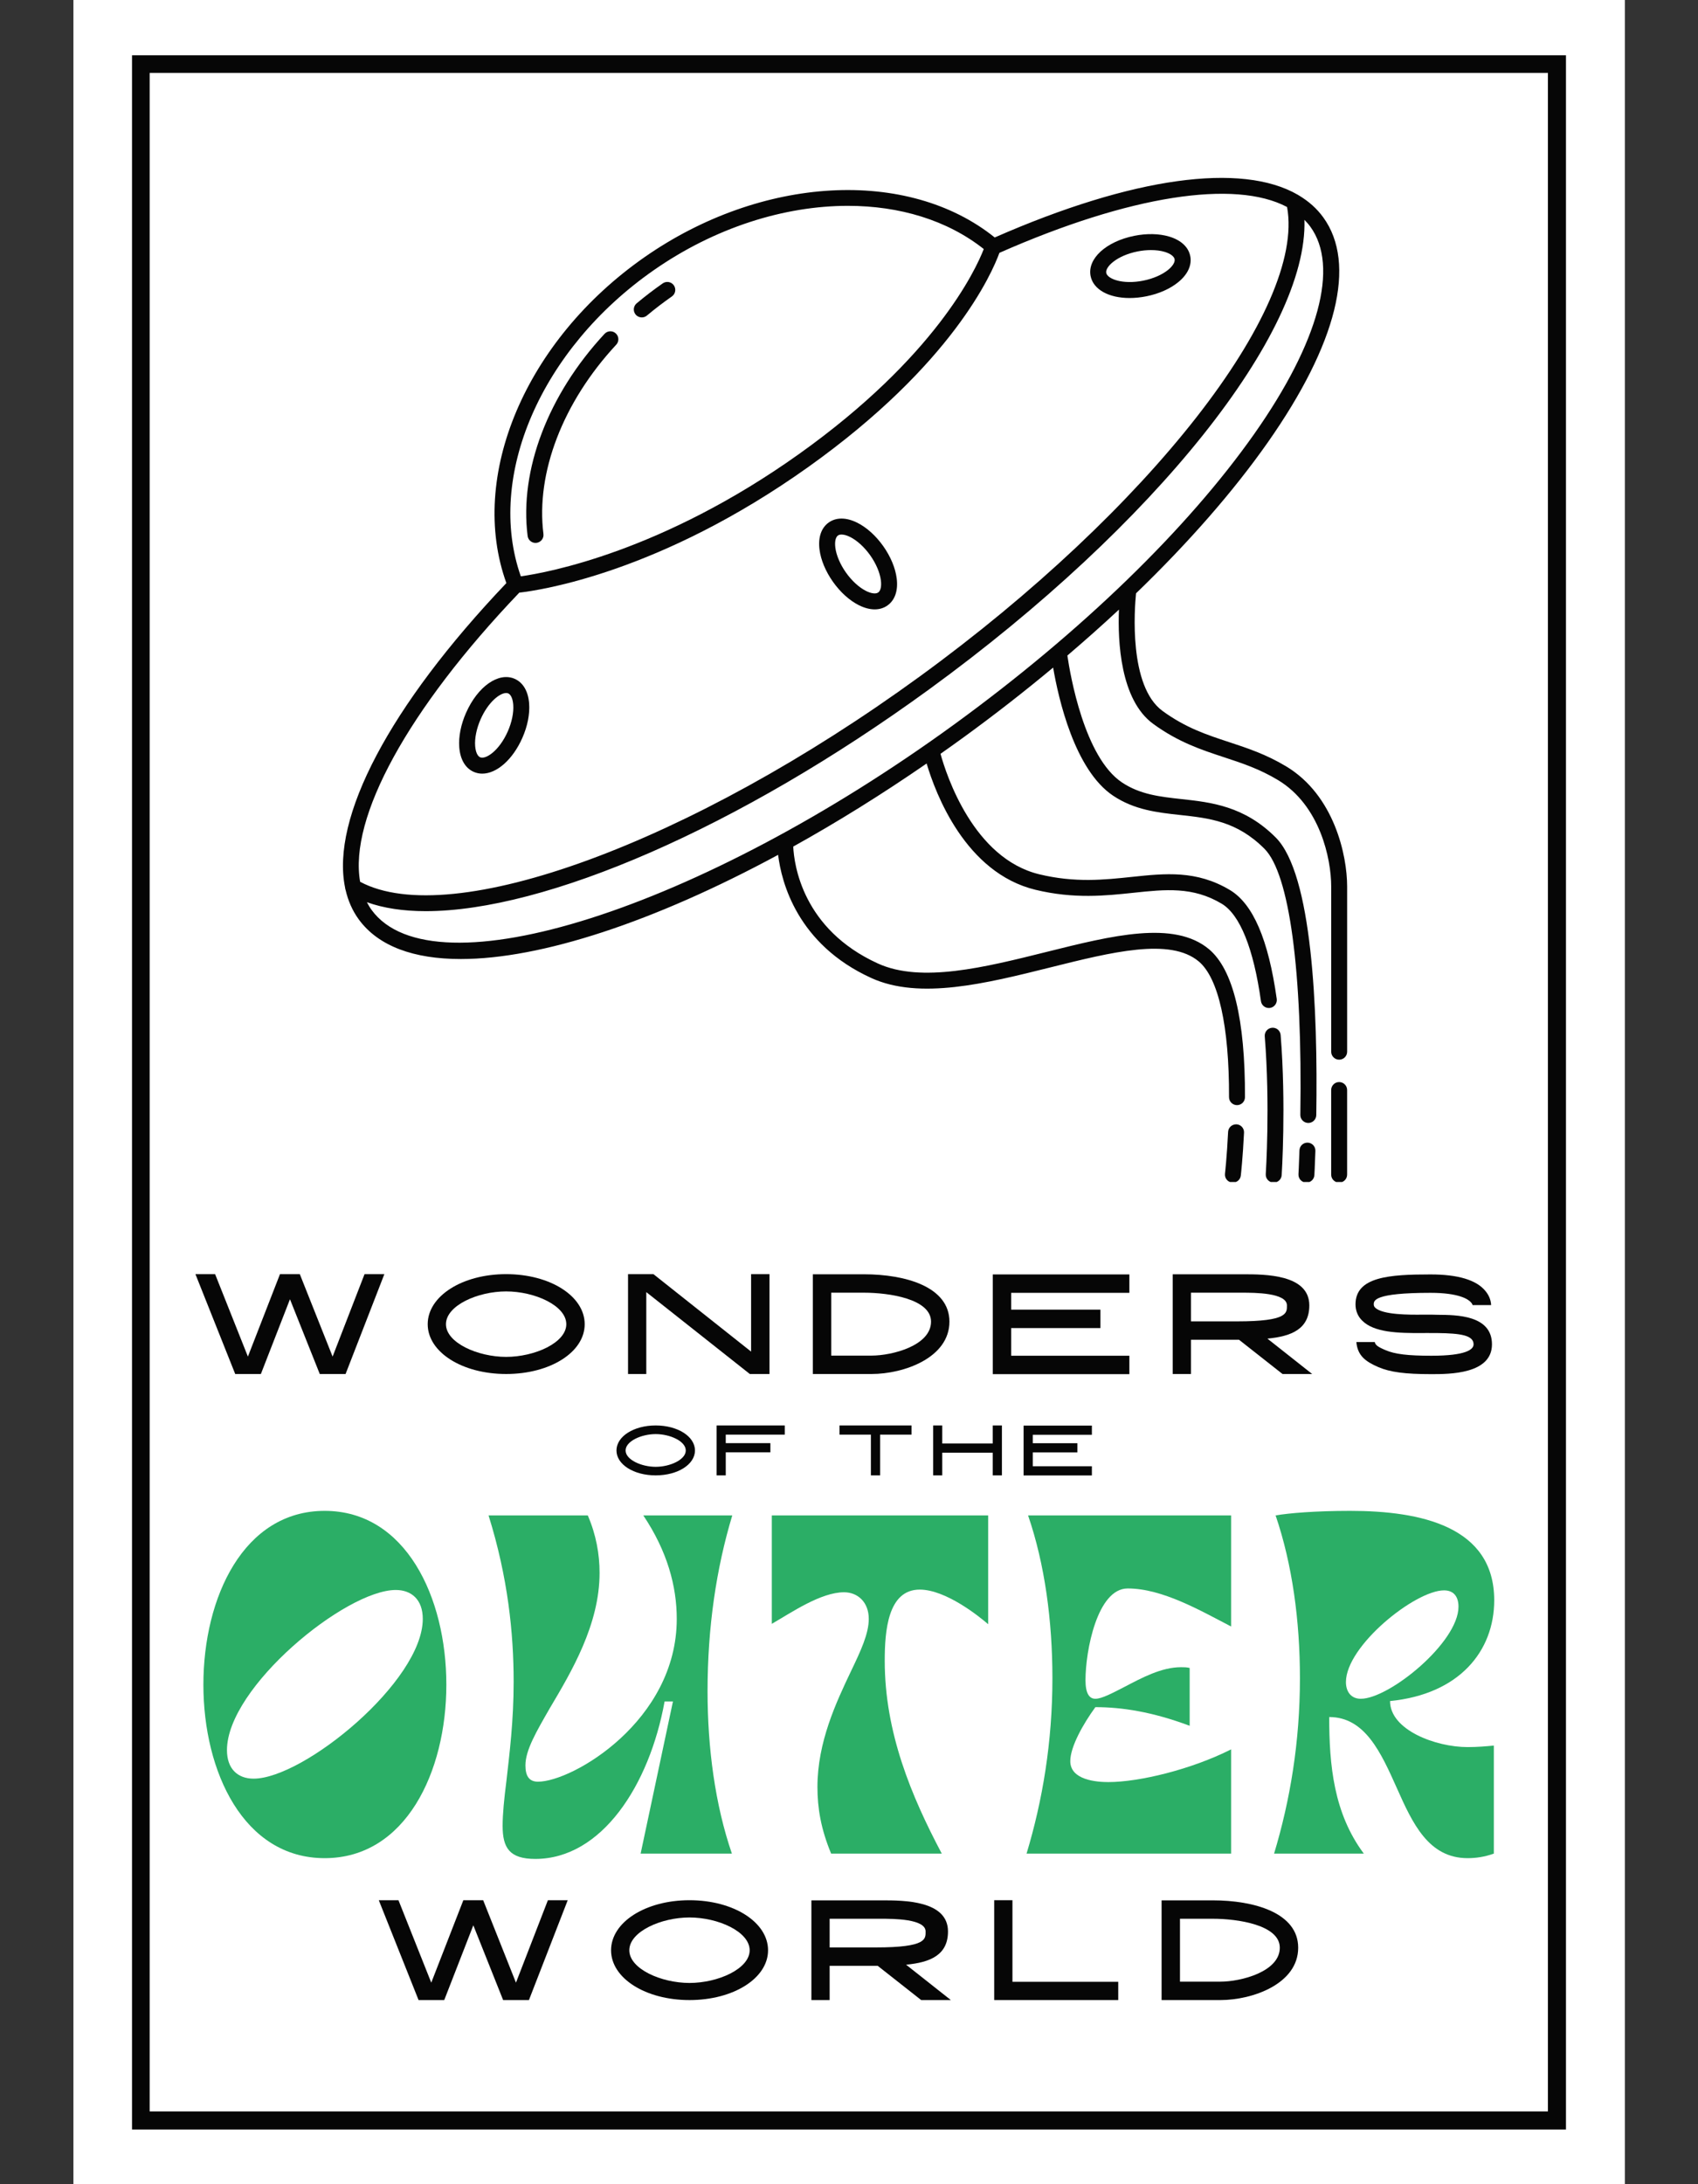 <svg xmlns="http://www.w3.org/2000/svg" xmlns:xlink="http://www.w3.org/1999/xlink" width="1344" zoomAndPan="magnify" viewBox="0 0 1008 1296" height="1728" preserveAspectRatio="xMidYMid meet" version="1.0"><rect x="0" y="0" width="1008" height="1296" fill="#333333" stroke="none"/><defs><g/><clipPath id="id1"><path d="M 43.586 0 L 964.586 0 L 964.586 1296 L 43.586 1296 Z M 43.586 0 " clip-rule="nonzero"/></clipPath><clipPath id="id2"><path d="M 78.371 32.797 L 929.621 32.797 L 929.621 1263.547 L 78.371 1263.547 Z M 78.371 32.797 " clip-rule="nonzero"/></clipPath><clipPath id="id3"><path d="M 727 667 L 739 667 L 739 701.34 L 727 701.34 Z M 727 667 " clip-rule="nonzero"/></clipPath><clipPath id="id4"><path d="M 790 642 L 800 642 L 800 701.34 L 790 701.34 Z M 790 642 " clip-rule="nonzero"/></clipPath><clipPath id="id5"><path d="M 770 677 L 781 677 L 781 701.34 L 770 701.34 Z M 770 677 " clip-rule="nonzero"/></clipPath><clipPath id="id6"><path d="M 750 609 L 762 609 L 762 701.34 L 750 701.34 Z M 750 609 " clip-rule="nonzero"/></clipPath></defs><g clip-path="url(#id1)"><path fill="#ffffff" d="M 43.586 0.004 L 964.586 0.004 L 964.586 1295.996 L 43.586 1295.996 L 43.586 0.004 " fill-opacity="1" fill-rule="nonzero"/></g><g clip-path="url(#id2)"><path fill="#060606" d="M 78.371 32.797 L 78.371 1263.543 L 929.621 1263.543 L 929.621 32.797 L 78.371 32.797 M 918.906 1252.828 L 88.859 1252.828 L 88.859 43.289 L 918.906 43.289 L 918.906 1252.828 " fill-opacity="1" fill-rule="nonzero"/></g><path fill="#060606" d="M 380.988 188.344 C 382.062 188.344 383.137 187.984 384.027 187.242 C 388.777 183.262 393.766 179.449 398.848 175.902 C 400.992 174.41 401.512 171.461 400.023 169.312 C 398.531 167.172 395.582 166.648 393.43 168.137 C 388.121 171.84 382.91 175.828 377.945 179.988 C 375.941 181.664 375.676 184.648 377.355 186.656 C 378.289 187.77 379.633 188.344 380.988 188.344 Z M 380.988 188.344 " fill-opacity="1" fill-rule="nonzero"/><path fill="#060606" d="M 317.906 322.141 C 318.102 322.141 318.301 322.125 318.5 322.102 C 321.094 321.773 322.934 319.41 322.605 316.816 C 318.02 280.539 334.172 238.559 365.82 204.523 C 367.598 202.613 367.488 199.617 365.574 197.84 C 363.672 196.066 360.676 196.168 358.887 198.086 C 325.355 234.148 308.281 278.98 313.215 318.004 C 313.512 320.395 315.551 322.141 317.906 322.141 Z M 317.906 322.141 " fill-opacity="1" fill-rule="nonzero"/><g clip-path="url(#id3)"><path fill="#060606" d="M 734.008 667.117 C 731.375 667.066 729.18 669.004 729.051 671.617 C 728.355 686.133 727.207 696.34 727.195 696.438 C 726.898 699.031 728.77 701.379 731.367 701.668 C 731.547 701.691 731.727 701.699 731.902 701.699 C 734.277 701.699 736.328 699.918 736.598 697.504 C 736.648 697.078 737.789 686.922 738.504 672.066 C 738.637 669.461 736.621 667.246 734.008 667.117 Z M 734.008 667.117 " fill-opacity="1" fill-rule="nonzero"/></g><g clip-path="url(#id4)"><path fill="#060606" d="M 794.969 642.043 C 792.352 642.043 790.238 644.156 790.238 646.773 L 790.238 696.969 C 790.238 699.586 792.352 701.699 794.969 701.699 C 797.586 701.699 799.703 699.586 799.703 696.969 L 799.703 646.773 C 799.703 644.16 797.586 642.043 794.969 642.043 Z M 794.969 642.043 " fill-opacity="1" fill-rule="nonzero"/></g><path fill="#060606" d="M 763.562 454.758 C 751.617 447.566 740.371 443.867 729.496 440.289 C 716.312 435.953 703.855 431.855 690.148 421.859 C 669.984 407.156 673.473 361.293 674.402 352.047 C 705.441 322.098 731.969 291.844 752.418 262.77 C 793.773 203.965 805.527 156.438 785.508 128.926 C 781.738 123.746 776.906 119.453 771.137 116 C 770.934 115.848 770.73 115.727 770.5 115.605 C 737.113 96.219 672.395 104.977 590.512 140.906 C 538.922 99.449 452.055 104.164 382.602 152.602 C 311.852 201.949 277.793 282.762 300.602 345.977 C 231.023 419.074 196.395 485.387 204.844 526.621 C 204.875 527.102 204.969 527.555 205.141 528.004 C 206.641 534.484 209.203 540.34 212.926 545.461 C 224.559 561.453 245.641 569.047 273.566 569.043 C 320.953 569.039 388.023 547.133 461.918 507.23 C 463.895 523.434 473.266 560.301 517.27 580.32 C 545.965 593.379 585.398 583.535 623.527 574.016 C 660.086 564.898 694.613 556.266 711.598 570.453 C 723.332 580.254 729.73 608.859 729.602 650.996 C 729.59 653.605 731.703 655.73 734.32 655.742 C 734.324 655.742 734.328 655.742 734.332 655.742 C 736.941 655.742 739.059 653.637 739.066 651.023 C 739.207 604.723 732.012 575.172 717.664 563.188 C 696.992 545.922 660.191 555.109 621.234 564.836 C 584.68 573.957 546.883 583.398 521.191 571.707 C 476.371 551.316 471.398 512.965 470.898 502.316 C 496.719 487.977 523.281 471.508 550.082 453.027 C 555.348 470.77 573.055 517.949 614.805 527.988 C 637.602 533.477 656.379 531.484 672.945 529.727 C 691.844 527.715 708.156 526.004 725.227 536.211 C 736.074 542.691 744.137 562.691 748.547 594.039 C 748.879 596.398 750.902 598.105 753.227 598.105 C 753.445 598.105 753.668 598.094 753.895 598.059 C 756.484 597.695 758.285 595.301 757.922 592.711 C 752.965 557.461 743.859 536.32 730.094 528.086 C 710.297 516.25 691.672 518.223 671.953 520.309 C 655.367 522.062 638.223 523.883 617.023 518.781 C 577.902 509.379 561.844 460.016 558.324 447.277 C 562.93 444.035 567.539 440.762 572.148 437.406 C 590.586 423.996 608.305 410.172 625.18 396.117 C 628.32 414.414 637.891 456.855 660.812 472.145 C 673.512 480.621 687.172 482.113 700.387 483.555 C 717.832 485.457 734.301 487.254 750.629 503.625 C 765.48 518.512 773.242 576.055 771.93 661.504 C 771.887 664.121 773.98 666.27 776.586 666.312 C 776.617 666.312 776.641 666.312 776.664 666.312 C 779.242 666.312 781.355 664.238 781.395 661.656 C 782.367 598.492 778.977 518.641 757.332 496.941 C 738.645 478.211 718.867 476.055 701.418 474.148 C 688.777 472.77 676.84 471.469 666.059 464.27 C 643.68 449.344 635.316 400.449 633.637 388.961 C 644.203 379.949 654.449 370.855 664.246 361.715 C 663.504 380.52 665.023 415.254 684.582 429.512 C 699.488 440.387 713.25 444.91 726.547 449.289 C 737.406 452.855 747.656 456.23 758.691 462.871 C 783.605 477.867 790.25 509.566 790.25 525.938 L 790.25 624.035 C 790.25 626.652 792.367 628.766 794.984 628.766 C 797.602 628.766 799.715 626.652 799.715 624.035 L 799.715 525.938 C 799.703 507.574 792.094 471.934 763.562 454.758 Z M 388.016 160.371 C 424.359 135.027 465.566 122.137 503.344 122.137 C 533.957 122.137 562.32 130.602 584.004 147.777 C 579.125 160.297 555.195 211.793 474.363 269.371 C 393.055 327.277 325.109 339.738 309.176 341.969 C 288.375 282.848 321.047 207.078 388.016 160.371 Z M 308.27 351.645 C 320.625 350.254 391.777 339.812 479.859 277.082 C 565.457 216.109 588.898 162.113 593.289 150.027 C 670.625 115.934 733.047 106.383 764.059 122.832 C 775.074 183.348 682.07 302.402 545.957 401.422 C 409.879 500.406 267.996 552.246 213.785 523.211 C 207.105 485.328 241.848 421.199 308.27 351.645 Z M 566.57 429.754 C 415.531 539.621 257.078 590.059 220.582 539.895 C 219.535 538.457 218.637 536.922 217.809 535.328 C 227.723 538.887 239.441 540.645 252.727 540.645 C 323.598 540.645 438.207 491.5 551.516 409.07 C 686.074 311.188 776.488 197.137 774.363 130.445 C 775.617 131.723 776.805 133.055 777.852 134.492 C 795.051 158.125 782.953 202.898 744.672 257.328 C 704.859 313.93 641.605 375.168 566.57 429.754 Z M 566.57 429.754 " fill-opacity="1" fill-rule="nonzero"/><g clip-path="url(#id5)"><path fill="#060606" d="M 776.293 677.992 C 776.242 677.988 776.191 677.988 776.133 677.988 C 773.598 677.988 771.496 680.004 771.41 682.562 C 771.113 691.398 770.824 696.684 770.824 696.711 C 770.68 699.324 772.68 701.555 775.285 701.695 C 775.375 701.699 775.461 701.703 775.551 701.703 C 778.047 701.703 780.137 699.75 780.27 697.234 C 780.27 697.234 780.566 691.867 780.867 682.879 C 780.953 680.27 778.91 678.082 776.293 677.992 Z M 776.293 677.992 " fill-opacity="1" fill-rule="nonzero"/></g><g clip-path="url(#id6)"><path fill="#060606" d="M 755.145 609.824 C 752.535 610.039 750.594 612.316 750.805 614.922 C 754.078 655.539 751.434 696.254 751.406 696.656 C 751.234 699.262 753.207 701.516 755.816 701.691 C 755.918 701.695 756.027 701.699 756.133 701.699 C 758.598 701.699 760.688 699.785 760.852 697.281 C 760.879 696.867 763.566 655.484 760.242 614.16 C 760.039 611.562 757.828 609.613 755.145 609.824 Z M 755.145 609.824 " fill-opacity="1" fill-rule="nonzero"/></g><path fill="#060606" d="M 281.223 457.992 C 282.836 458.703 284.535 459.047 286.277 459.047 C 294.816 459.047 304.359 450.836 310.117 437.766 C 313.168 430.852 314.582 423.637 314.121 417.445 C 313.574 410.191 310.527 404.98 305.531 402.785 C 296.016 398.586 283.562 407.277 276.637 423.012 C 273.586 429.926 272.172 437.141 272.633 443.332 C 273.176 450.586 276.223 455.797 281.223 457.992 Z M 285.289 426.828 C 289.836 416.52 296.715 411.207 300.492 411.207 C 300.953 411.207 301.363 411.289 301.719 411.445 C 303.312 412.145 304.414 414.652 304.68 418.152 C 305.027 422.754 303.852 428.508 301.457 433.945 C 296.367 445.504 288.32 450.781 285.031 449.332 C 283.438 448.633 282.332 446.121 282.066 442.625 C 281.723 438.02 282.895 432.262 285.289 426.828 Z M 285.289 426.828 " fill-opacity="1" fill-rule="nonzero"/><path fill="#060606" d="M 670.555 176.832 C 673.734 176.832 677.121 176.5 680.609 175.797 C 688.016 174.309 694.734 171.312 699.527 167.371 C 705.152 162.75 707.652 157.258 706.57 151.91 C 705.496 146.562 701.066 142.473 694.098 140.379 C 688.148 138.594 680.797 138.434 673.391 139.922 C 656.531 143.309 645.371 153.578 647.426 163.805 C 649.059 171.914 658.367 176.832 670.555 176.832 Z M 675.258 149.203 C 677.977 148.66 680.707 148.387 683.297 148.387 C 686.254 148.387 689.023 148.738 691.379 149.445 C 694.738 150.453 696.949 152.078 697.289 153.781 C 697.633 155.484 696.223 157.832 693.516 160.062 C 689.949 162.996 684.562 165.348 678.738 166.516 C 666.348 169 657.418 165.469 656.707 161.938 C 656.004 158.41 662.875 151.695 675.258 149.203 Z M 675.258 149.203 " fill-opacity="1" fill-rule="nonzero"/><path fill="#060606" d="M 494.473 345.207 C 498.836 351.375 504.293 356.301 509.84 359.09 C 513.152 360.75 516.34 361.578 519.258 361.578 C 522.074 361.578 524.645 360.805 526.828 359.258 C 531.281 356.105 533.234 350.398 532.316 343.188 C 531.539 337.027 528.707 330.246 524.344 324.074 C 519.977 317.91 514.523 312.977 508.969 310.195 C 502.473 306.93 496.434 306.871 491.984 310.02 C 487.531 313.172 485.574 318.879 486.496 326.094 C 487.281 332.25 490.109 339.039 494.473 345.207 Z M 497.449 317.742 C 497.988 317.359 498.719 317.176 499.586 317.176 C 501 317.176 502.785 317.672 504.73 318.652 C 508.852 320.723 513.188 324.691 516.617 329.539 C 516.617 329.539 516.617 329.539 516.617 329.543 C 520.055 334.391 522.348 339.793 522.926 344.371 C 523.371 347.848 522.785 350.531 521.359 351.535 C 519.945 352.543 517.219 352.207 514.09 350.633 C 509.969 348.562 505.637 344.598 502.203 339.742 C 498.766 334.898 496.465 329.488 495.887 324.91 C 495.449 321.426 496.031 318.746 497.449 317.742 Z M 497.449 317.742 " fill-opacity="1" fill-rule="nonzero"/><g fill="#2bae66" fill-opacity="1"><g transform="translate(117.129, 1099.84)"><g><path d="M 75.613 2.707 C 123.691 2.707 147.84 -48.527 147.84 -100.215 C 147.84 -152.129 123.691 -203.367 75.613 -203.367 C 27.535 -203.367 3.613 -152.129 3.613 -100.215 C 3.613 -48.527 27.535 2.707 75.613 2.707 Z M 117.82 -156.418 C 127.074 -156.418 133.848 -150.773 133.848 -139.262 C 133.848 -102.246 63.199 -44.465 33.406 -44.465 C 24.152 -44.465 17.605 -50.109 17.605 -61.395 C 17.605 -98.637 88.027 -156.418 117.82 -156.418 Z M 117.82 -156.418 "/></g></g></g><g fill="#2bae66" fill-opacity="1"><g transform="translate(285.509, 1099.84)"><g><path d="M 149.195 -200.656 L 96.379 -200.656 C 110.598 -179.441 116.242 -158.676 116.242 -139.262 C 116.242 -78.773 54.395 -42.66 33.855 -42.66 C 28.441 -42.66 26.406 -46.27 26.406 -52.363 C 26.406 -61.395 32.953 -72.453 40.855 -86.223 C 53.719 -107.891 70.422 -135.879 70.422 -166.574 C 70.422 -177.633 68.391 -189.145 63.426 -200.656 L 4.516 -200.656 C 16.027 -163.867 19.41 -130.688 19.41 -102.02 C 19.41 -78.547 16.93 -59.137 15.121 -43.109 C 13.77 -32.504 12.867 -23.473 12.867 -16.477 C 12.867 -3.387 16.93 3.16 32.277 3.16 C 71.551 3.16 99.988 -40.402 109.02 -90.285 L 113.984 -90.285 L 94.797 0 L 148.969 0 C 139.039 -28.891 134.523 -62.523 134.523 -96.379 C 134.523 -134.297 139.715 -169.285 149.195 -200.656 Z M 149.195 -200.656 "/></g></g></g><g fill="#2bae66" fill-opacity="1"><g transform="translate(457.05, 1099.84)"><g><path d="M 36.34 0 L 102.02 0 C 83.965 -34.082 68.164 -71.777 68.164 -114.434 C 68.164 -132.039 69.969 -156.645 88.93 -156.645 C 104.504 -156.645 124.367 -140.617 129.559 -136.105 L 129.559 -200.656 L 1.129 -200.656 L 1.129 -136.328 C 12.867 -143.102 30.246 -155.062 44.012 -155.062 C 52.141 -155.062 58.684 -149.195 58.684 -139.262 C 58.684 -130.461 53.945 -120.305 48.078 -108.117 C 39.273 -89.605 28.215 -66.133 28.215 -39.5 C 28.215 -27.086 30.246 -14.672 36.34 0 Z M 36.34 0 "/></g></g></g><g fill="#2bae66" fill-opacity="1"><g transform="translate(604.891, 1099.84)"><g><path d="M 4.516 0 L 125.945 0 L 125.945 -61.844 C 102.246 -49.883 71.324 -42.434 53.043 -42.434 C 46.27 -42.434 30.473 -43.562 30.473 -54.848 C 30.473 -63.426 38.145 -76.969 45.367 -86.898 C 60.941 -86.898 79 -84.191 101.344 -75.84 L 101.344 -110.148 C 99.539 -110.598 97.957 -110.598 96.152 -110.598 C 84.641 -110.598 72.906 -104.277 62.973 -99.086 C 55.523 -95.25 49.203 -91.863 45.367 -91.863 C 41.758 -91.863 39.5 -95.023 39.5 -102.926 C 39.5 -120.305 46.496 -157.32 64.555 -157.32 C 85.094 -157.32 107.664 -144.23 125.945 -134.75 L 125.945 -200.656 L 5.418 -200.656 C 15.348 -171.766 19.863 -138.137 19.863 -104.055 C 19.863 -66.133 13.992 -31.375 4.516 0 Z M 4.516 0 "/></g></g></g><g fill="#2bae66" fill-opacity="1"><g transform="translate(751.829, 1099.84)"><g><path d="M 4.516 0 L 57.781 0 C 39.949 -23.926 37.242 -52.363 37.242 -81.031 C 58.461 -81.031 67.938 -60.039 77.418 -38.824 C 86.672 -18.059 96.152 2.707 119.402 2.707 C 124.141 2.707 129.332 2.031 134.977 0 L 134.977 -64.102 C 130.461 -63.652 125.043 -63.199 119.402 -63.199 C 100.441 -63.199 73.355 -73.355 73.355 -90.512 C 114.434 -94.574 135.199 -120.078 135.199 -150.324 C 135.199 -194.113 91.637 -203.367 49.656 -203.367 C 29.117 -203.367 13.09 -202.012 5.418 -200.656 C 15.348 -171.539 19.863 -138.137 19.863 -104.055 C 19.863 -66.133 13.992 -31.375 4.516 0 Z M 105.406 -156.191 C 111.051 -156.191 113.984 -152.582 113.984 -146.488 C 113.984 -125.27 72.906 -91.863 55.977 -91.863 C 50.332 -91.863 47.172 -95.926 47.172 -101.797 C 47.172 -123.238 88.254 -156.191 105.406 -156.191 Z M 105.406 -156.191 "/></g></g></g><g fill="#060606" fill-opacity="1"><g transform="translate(219.786, 1186.748)"><g><path d="M 86.508 -10.328 L 67.039 -59.25 L 55.273 -59.25 L 36.227 -10.328 L 16.758 -59.25 L 5.078 -59.25 L 28.695 0 L 43.93 0 L 61.199 -44.355 L 78.891 0 L 94.211 0 L 117.234 -59.25 L 105.469 -59.25 Z M 86.508 -10.328 "/></g></g></g><g fill="#060606" fill-opacity="1"><g transform="translate(357.673, 1186.748)"><g><path d="M 51.633 -59.25 C 25.562 -59.25 5.078 -46.215 5.078 -29.543 C 5.078 -12.949 25.562 0 51.633 0 C 77.789 0 98.273 -12.949 98.273 -29.543 C 98.273 -46.215 77.789 -59.25 51.633 -59.25 Z M 51.633 -10.156 C 34.789 -10.156 15.914 -18.539 15.914 -29.543 C 15.914 -40.629 34.789 -49.008 51.633 -49.008 C 68.562 -49.008 87.355 -40.629 87.355 -29.543 C 87.355 -18.539 68.562 -10.156 51.633 -10.156 Z M 51.633 -10.156 "/></g></g></g><g fill="#060606" fill-opacity="1"><g transform="translate(476.599, 1186.748)"><g><path d="M 86.168 -40.715 C 86.168 -59.168 59.758 -59.168 46.977 -59.168 L 5.078 -59.168 L 5.078 0 L 15.914 0 L 15.914 -20.316 L 44.438 -20.316 L 70.254 0 L 87.863 0 L 61.281 -20.992 C 75.844 -22.348 86.168 -26.832 86.168 -40.715 Z M 43.422 -31.234 L 15.914 -31.234 L 15.914 -48.246 L 46.133 -48.246 C 53.664 -48.246 72.879 -48.246 72.879 -40.715 C 72.879 -36.312 73.641 -31.234 43.422 -31.234 Z M 43.422 -31.234 "/></g></g></g><g fill="#060606" fill-opacity="1"><g transform="translate(585.114, 1186.748)"><g><path d="M 15.914 -59.25 L 5.078 -59.25 L 5.078 0 L 78.719 0 L 78.719 -10.836 L 15.914 -10.836 Z M 15.914 -59.25 "/></g></g></g><g fill="#060606" fill-opacity="1"><g transform="translate(684.487, 1186.748)"><g><path d="M 35.465 -59.168 L 5.078 -59.168 L 5.078 0 L 39.953 0 C 59.168 0 86.168 -9.648 86.168 -31.066 C 86.168 -51.805 59.93 -59.168 35.465 -59.168 Z M 39.953 -10.918 L 15.996 -10.918 L 15.996 -48.246 L 35.465 -48.246 C 50.195 -48.246 75.25 -44.609 75.25 -31.066 C 75.25 -16.844 52.227 -10.918 39.953 -10.918 Z M 39.953 -10.918 "/></g></g></g><g fill="#060606" fill-opacity="1"><g transform="translate(110.937, 815.269)"><g><path d="M 86.508 -10.328 L 67.039 -59.25 L 55.273 -59.25 L 36.227 -10.328 L 16.758 -59.25 L 5.078 -59.25 L 28.695 0 L 43.93 0 L 61.199 -44.355 L 78.891 0 L 94.211 0 L 117.234 -59.25 L 105.469 -59.25 Z M 86.508 -10.328 "/></g></g></g><g fill="#060606" fill-opacity="1"><g transform="translate(248.824, 815.269)"><g><path d="M 51.633 -59.25 C 25.562 -59.25 5.078 -46.215 5.078 -29.543 C 5.078 -12.949 25.562 0 51.633 0 C 77.789 0 98.273 -12.949 98.273 -29.543 C 98.273 -46.215 77.789 -59.25 51.633 -59.25 Z M 51.633 -10.156 C 34.789 -10.156 15.914 -18.539 15.914 -29.543 C 15.914 -40.629 34.789 -49.008 51.633 -49.008 C 68.562 -49.008 87.355 -40.629 87.355 -29.543 C 87.355 -18.539 68.562 -10.156 51.633 -10.156 Z M 51.633 -10.156 "/></g></g></g><g fill="#060606" fill-opacity="1"><g transform="translate(367.75, 815.269)"><g><path d="M 78.129 -13.289 L 20.145 -59.25 L 5.078 -59.25 L 5.078 0 L 15.914 0 L 15.914 -48.586 L 77.367 0 L 89.047 0 L 89.047 -59.25 L 78.129 -59.25 Z M 78.129 -13.289 "/></g></g></g><g fill="#060606" fill-opacity="1"><g transform="translate(477.449, 815.269)"><g><path d="M 35.465 -59.168 L 5.078 -59.168 L 5.078 0 L 39.953 0 C 59.168 0 86.168 -9.648 86.168 -31.066 C 86.168 -51.805 59.93 -59.168 35.465 -59.168 Z M 39.953 -10.918 L 15.996 -10.918 L 15.996 -48.246 L 35.465 -48.246 C 50.195 -48.246 75.25 -44.609 75.25 -31.066 C 75.25 -16.844 52.227 -10.918 39.953 -10.918 Z M 39.953 -10.918 "/></g></g></g><g fill="#060606" fill-opacity="1"><g transform="translate(584.271, 815.269)"><g><path d="M 5.078 0.086 L 86.168 0.086 L 86.168 -10.836 L 15.996 -10.836 L 15.996 -27.254 L 68.984 -27.254 L 68.984 -38.176 L 15.996 -38.176 L 15.996 -48.164 L 86.168 -48.164 L 86.168 -59.082 L 5.078 -59.082 Z M 5.078 0.086 "/></g></g></g><g fill="#060606" fill-opacity="1"><g transform="translate(691.093, 815.269)"><g><path d="M 86.168 -40.715 C 86.168 -59.168 59.758 -59.168 46.977 -59.168 L 5.078 -59.168 L 5.078 0 L 15.914 0 L 15.914 -20.316 L 44.438 -20.316 L 70.254 0 L 87.863 0 L 61.281 -20.992 C 75.844 -22.348 86.168 -26.832 86.168 -40.715 Z M 43.422 -31.234 L 15.914 -31.234 L 15.914 -48.246 L 46.133 -48.246 C 53.664 -48.246 72.879 -48.246 72.879 -40.715 C 72.879 -36.312 73.641 -31.234 43.422 -31.234 Z M 43.422 -31.234 "/></g></g></g><g fill="#060606" fill-opacity="1"><g transform="translate(799.608, 815.269)"><g><path d="M 53.918 -35.129 C 52.648 -35.129 51.465 -35.211 50.363 -35.211 C 48.84 -35.211 46.895 -35.211 44.777 -35.211 C 37.16 -35.129 21.16 -35.043 16.758 -39.359 C 16.168 -39.953 15.914 -40.461 15.914 -41.309 C 15.914 -43.508 15.914 -48.164 49.602 -48.164 C 66.445 -48.164 71.949 -44.355 73.473 -42.66 C 74.148 -41.984 74.488 -41.309 74.57 -40.883 L 85.574 -40.883 C 85.492 -43 84.812 -46.133 82.191 -49.262 C 76.859 -55.781 65.938 -59.082 49.602 -59.082 C 25.223 -59.082 5.078 -57.727 5.078 -41.309 C 5.078 -37.582 6.434 -34.195 9.059 -31.656 C 16.082 -24.633 30.051 -24.207 44.863 -24.293 C 46.895 -24.293 48.672 -24.379 50.023 -24.293 C 51.211 -24.293 52.48 -24.293 53.836 -24.293 C 67.293 -24.125 75.164 -23.023 75.164 -17.605 C 75.164 -14.559 70.762 -10.836 50.109 -10.836 C 36.227 -10.836 28.441 -11.766 22.938 -14.137 C 18.113 -16.168 16.844 -17.27 16.504 -18.961 L 5.586 -18.961 C 6.266 -10.918 11.004 -7.363 18.707 -4.062 C 25.648 -1.102 34.449 0.086 50.109 0.086 C 60.859 0.086 86.082 0.086 86.082 -17.605 C 86.082 -34.957 65.094 -35.043 53.918 -35.129 Z M 53.918 -35.129 "/></g></g></g><g fill="#060606" fill-opacity="1"><g transform="translate(363.424, 875.423)"><g><path d="M 25.816 -29.625 C 12.781 -29.625 2.539 -23.109 2.539 -14.77 C 2.539 -6.477 12.781 0 25.816 0 C 38.895 0 49.137 -6.477 49.137 -14.77 C 49.137 -23.109 38.895 -29.625 25.816 -29.625 Z M 25.816 -5.078 C 17.395 -5.078 7.957 -9.27 7.957 -14.77 C 7.957 -20.316 17.395 -24.504 25.816 -24.504 C 34.281 -24.504 43.676 -20.316 43.676 -14.77 C 43.676 -9.27 34.281 -5.078 25.816 -5.078 Z M 25.816 -5.078 "/></g></g></g><g fill="#060606" fill-opacity="1"><g transform="translate(422.88, 875.423)"><g><path d="M 2.539 0 L 7.957 0 L 7.957 -13.672 L 34.449 -13.672 L 34.449 -19.129 L 7.957 -19.129 L 7.957 -24.168 L 43 -24.168 L 43 -29.625 L 2.539 -29.625 Z M 2.539 0 "/></g></g></g><g fill="#060606" fill-opacity="1"><g transform="translate(476.2, 875.423)"><g/></g></g><g fill="#060606" fill-opacity="1"><g transform="translate(495.836, 875.423)"><g><path d="M 2.539 -24.168 L 21.16 -24.168 L 21.16 0 L 26.621 0 L 26.621 -24.168 L 45.285 -24.168 L 45.285 -29.625 L 2.539 -29.625 Z M 2.539 -24.168 "/></g></g></g><g fill="#060606" fill-opacity="1"><g transform="translate(551.399, 875.423)"><g><path d="M 37.922 -18.918 L 7.957 -18.918 L 7.957 -29.625 L 2.539 -29.625 L 2.539 0 L 7.957 0 L 7.957 -13.457 L 37.922 -13.457 L 37.922 0 L 43.379 0 L 43.379 -29.625 L 37.922 -29.625 Z M 37.922 -18.918 "/></g></g></g><g fill="#060606" fill-opacity="1"><g transform="translate(605.099, 875.423)"><g><path d="M 2.539 0.043 L 43.086 0.043 L 43.086 -5.418 L 8 -5.418 L 8 -13.629 L 34.492 -13.629 L 34.492 -19.086 L 8 -19.086 L 8 -24.082 L 43.086 -24.082 L 43.086 -29.543 L 2.539 -29.543 Z M 2.539 0.043 "/></g></g></g></svg>